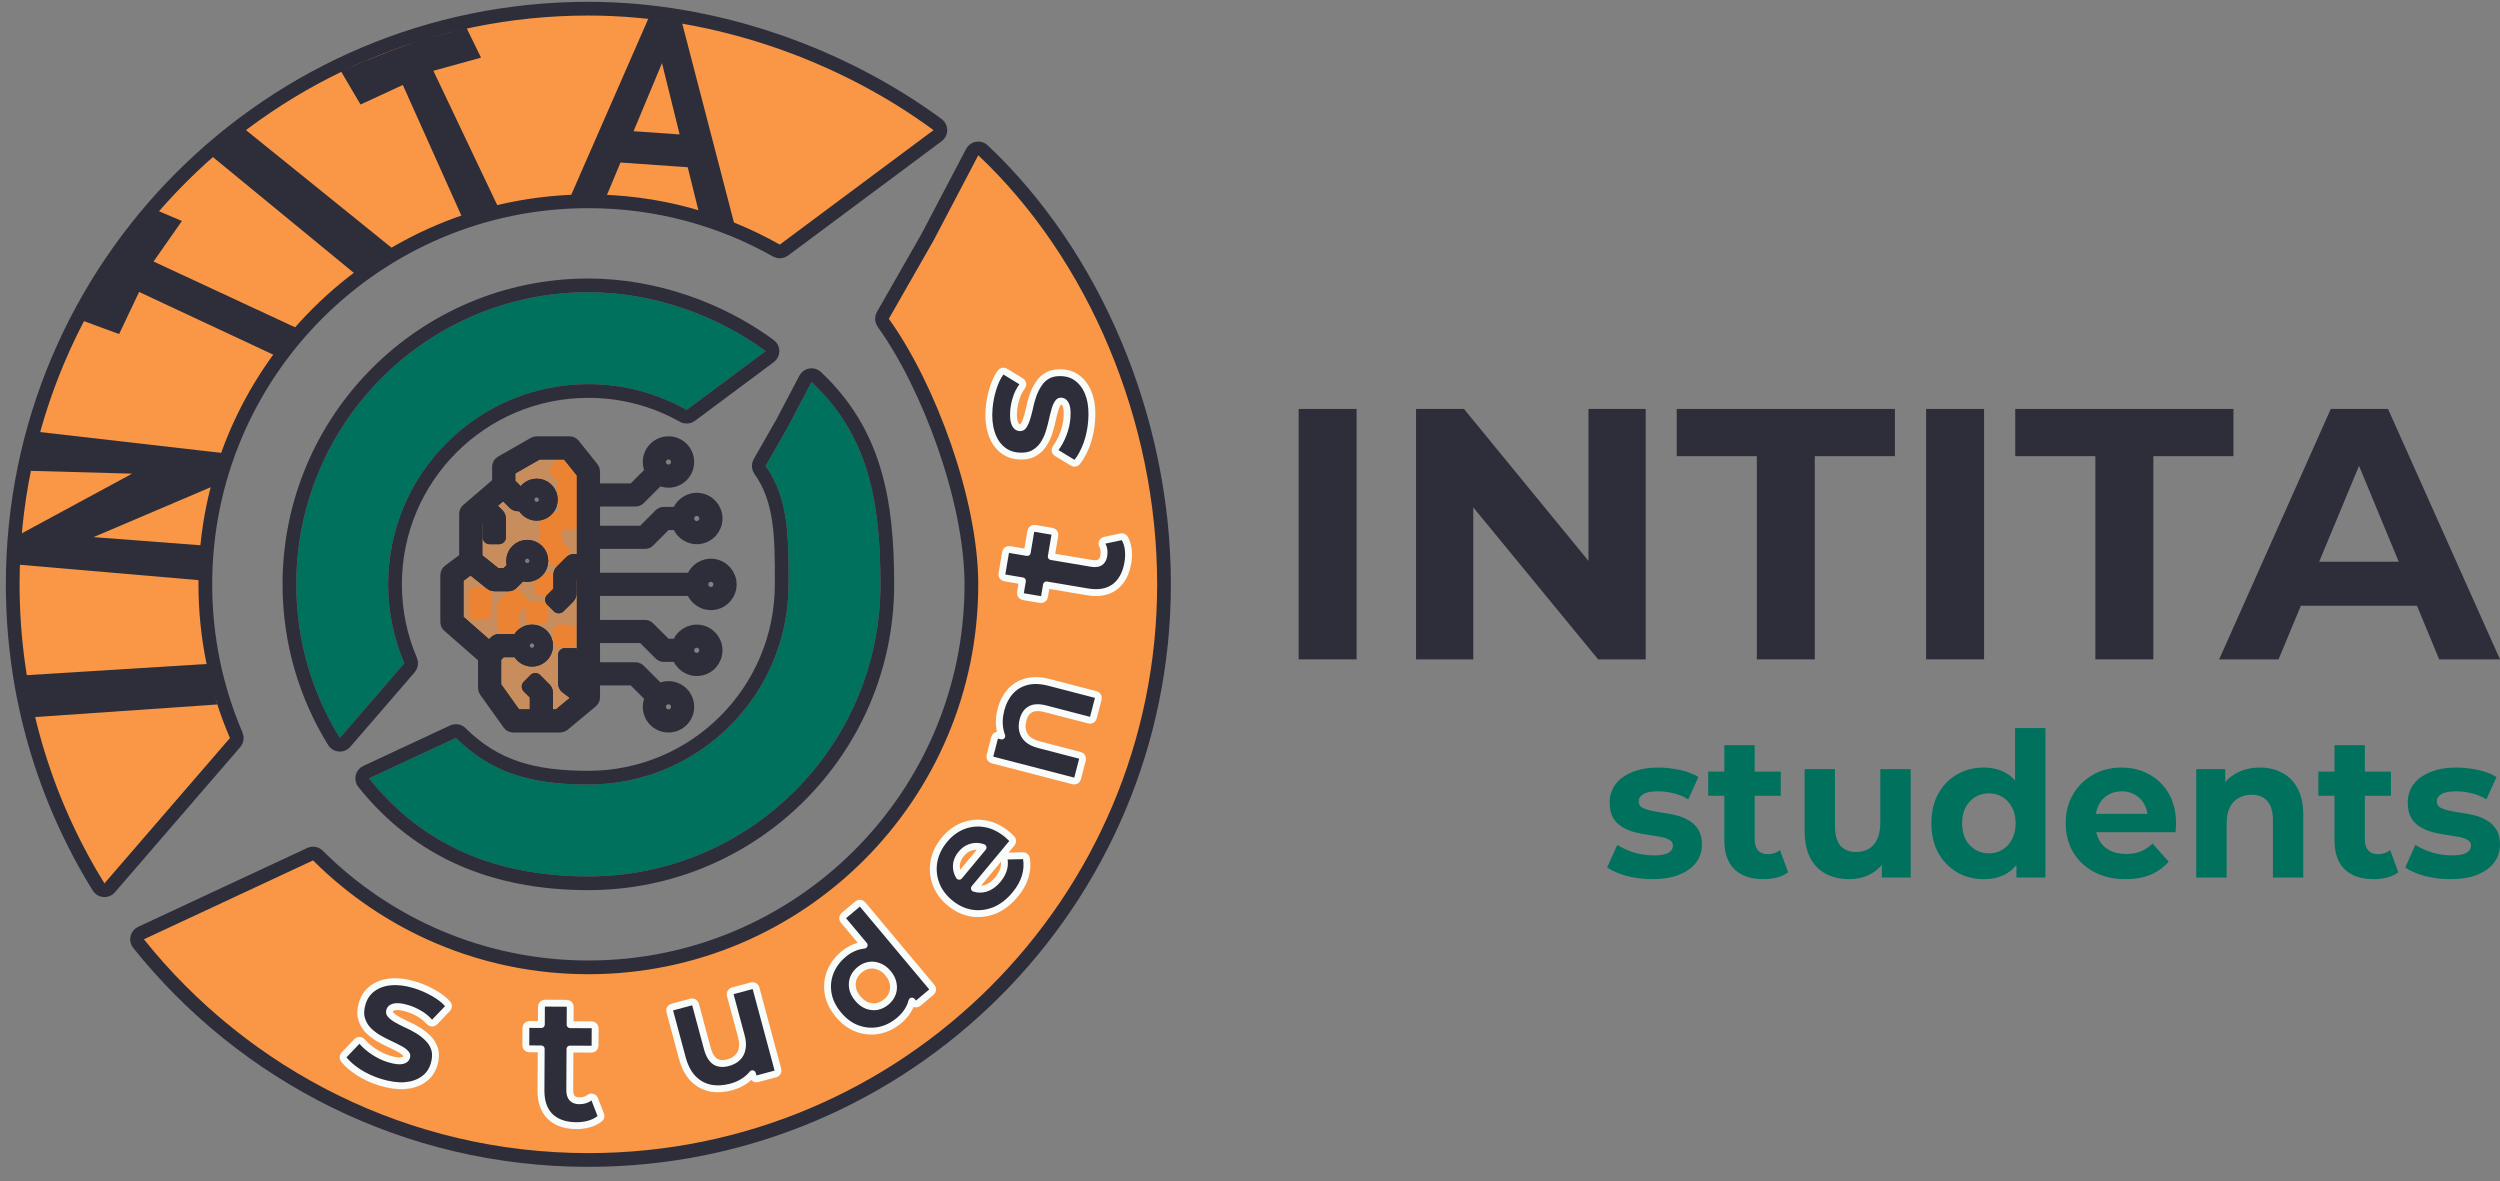 <svg width="182" height="86" viewBox="0 0 182 86" fill="none" xmlns="http://www.w3.org/2000/svg">
<rect x="0" y="0" width="182" height="86" fill="#808080" stroke="none"/>
<path d="M64.272 22.961C64.175 23.131 64.186 23.342 64.301 23.501C65.947 25.785 67.555 29.023 68.751 32.466C69.947 35.91 70.717 39.518 70.717 42.539C70.717 57.939 58.233 70.423 42.833 70.423C35.147 70.423 28.188 67.314 23.143 62.284C22.995 62.136 22.769 62.096 22.579 62.185L10.266 67.927C10.127 67.992 10.025 68.117 9.99 68.266C9.955 68.415 9.991 68.572 10.086 68.692C17.765 78.294 29.581 84.446 42.833 84.446C65.977 84.446 84.74 65.683 84.74 42.539C84.74 30.526 79.683 18.593 71.56 10.941C71.446 10.834 71.289 10.786 71.135 10.812C70.98 10.838 70.847 10.935 70.775 11.073L67.523 17.271L64.272 22.961ZM17.118 54.056C17.243 53.912 17.274 53.708 17.199 53.532C15.75 50.16 14.948 46.444 14.948 42.539C14.948 27.138 27.432 14.654 42.833 14.654C47.81 14.654 52.481 15.957 56.525 18.241C56.697 18.339 56.91 18.325 57.069 18.207L68.26 9.875C68.387 9.781 68.462 9.631 68.462 9.473C68.461 9.314 68.386 9.165 68.258 9.071C61.314 3.961 52.123 0.632 42.833 0.632C19.688 0.632 0.926 19.394 0.926 42.539C0.926 50.622 3.215 58.171 7.18 64.574C7.263 64.709 7.407 64.796 7.565 64.809C7.724 64.821 7.879 64.758 7.983 64.637L17.118 54.056Z" fill="#F99746" stroke="#2E2E3B" stroke-linejoin="round"/>
<path d="M42.833 57.115C50.883 57.115 57.408 50.589 57.408 42.539C57.408 39.36 57.464 36.318 55.737 33.922L57.408 30.997L59.08 27.81C63.197 31.687 64.096 36.437 64.096 42.539C64.096 54.282 54.576 63.802 42.833 63.802C36.109 63.802 30.765 61.539 26.869 56.667L30.03 55.193L33.192 53.719C35.828 56.348 38.815 57.115 42.833 57.115Z" fill="#00715D"/>
<path d="M28.257 42.539C28.257 34.489 34.783 27.963 42.833 27.963C45.434 27.963 47.876 28.644 49.99 29.838L55.737 25.56C52.212 22.965 47.545 21.276 42.833 21.276C31.089 21.276 21.57 30.795 21.57 42.539C21.57 46.64 22.731 50.471 24.743 53.719L29.433 48.285C28.676 46.522 28.257 44.579 28.257 42.539Z" fill="#00715D"/>
<path d="M55.303 33.674C55.205 33.844 55.217 34.056 55.331 34.215C56.91 36.404 56.909 39.186 56.909 42.328C56.909 42.398 56.908 42.468 56.908 42.539C56.908 50.313 50.606 56.615 42.833 56.615C38.89 56.615 36.053 55.866 33.545 53.365C33.396 53.217 33.171 53.177 32.98 53.266L29.819 54.74L26.657 56.214C26.518 56.279 26.417 56.404 26.382 56.553C26.347 56.703 26.382 56.86 26.478 56.979C30.484 61.989 35.982 64.302 42.833 64.302C54.852 64.302 64.596 54.558 64.596 42.539C64.596 36.392 63.692 31.467 59.423 27.446C59.309 27.338 59.152 27.291 58.998 27.317C58.843 27.342 58.71 27.439 58.638 27.577L56.97 30.756L55.303 33.674ZM49.744 30.273C49.916 30.371 50.13 30.357 50.289 30.239L56.035 25.961C56.163 25.866 56.237 25.717 56.237 25.558C56.236 25.4 56.161 25.251 56.033 25.157C52.429 22.504 47.658 20.776 42.833 20.776C30.813 20.776 21.07 30.519 21.07 42.539C21.07 46.736 22.258 50.657 24.318 53.982C24.401 54.117 24.545 54.205 24.703 54.217C24.862 54.23 25.017 54.166 25.121 54.045L29.812 48.612C29.937 48.467 29.968 48.264 29.893 48.088C29.162 46.386 28.757 44.51 28.757 42.539C28.757 34.765 35.059 28.463 42.833 28.463C45.345 28.463 47.703 29.121 49.744 30.273Z" stroke="#2E2E3B" stroke-linejoin="round"/>
<path d="M41.493 14.396L47.208 1.335L49.65 1.65L53.497 16.452L50.908 15.579L47.821 3.087L48.795 3.155L44.103 14.392L41.493 14.396ZM44.106 11.757L44.925 9.468L50.405 9.852L50.911 12.235L44.106 11.757Z" fill="#2E2E3B"/>
<path d="M20.152 25.941L10.127 21.255L8.672 24.319L5.778 23.257L6.595 21.732L7.721 19.802L9.059 17.876L11.226 15.234L13.243 16.087L11.179 19.039L21.698 23.928L20.152 25.941Z" fill="#2E2E3B"/>
<path d="M33.717 15.987L29.325 6.185L26.247 7.61L24.825 5.195L26.492 4.466L28.34 3.736L30.738 2.868L33.96 2.029L35.02 4.196L31.55 5.154L36.367 15.286L33.717 15.987Z" fill="#2E2E3B"/>
<path d="M14.711 42.256L1.078 41.084L1.176 39.049L11.376 33.53L11.289 34.528L1.902 34.269L2.636 31.422L16.378 33.002L15.642 35.34L4.81 39.954L4.896 38.956L14.808 39.712L14.711 42.256Z" fill="#2E2E3B"/>
<path d="M15.818 51.285L2.373 52.214L1.755 49.163L15.097 48.335L15.818 51.285Z" fill="#2E2E3B"/>
<path d="M25.917 19.994L15.218 11.203L16.4 10.158L17.634 9.253L28.699 18.191L25.917 19.994Z" fill="#2E2E3B"/>
<path d="M79.105 32.37L79.106 32.37L79.107 32.365C79.302 31.827 79.422 31.261 79.47 30.669C79.522 30.009 79.481 29.421 79.337 28.912L79.337 28.912L79.335 28.908C79.183 28.401 78.945 27.986 78.61 27.678C78.272 27.356 77.857 27.177 77.378 27.139C76.963 27.106 76.594 27.16 76.288 27.324C75.999 27.479 75.768 27.699 75.597 27.98C75.429 28.235 75.293 28.517 75.187 28.825C75.083 29.127 75.001 29.435 74.941 29.75C74.876 30.037 74.805 30.296 74.729 30.529C74.656 30.753 74.571 30.918 74.48 31.033C74.424 31.105 74.35 31.142 74.218 31.132C74.102 31.123 73.995 31.062 73.898 30.878C73.804 30.689 73.757 30.377 73.794 29.909C73.818 29.605 73.879 29.303 73.975 29.003L73.975 29.003L73.977 28.996C74.063 28.7 74.208 28.408 74.415 28.12C74.455 28.064 74.471 27.993 74.457 27.924C74.443 27.856 74.401 27.797 74.342 27.761L73.176 27.05C73.065 26.983 72.921 27.012 72.844 27.117C72.611 27.438 72.425 27.841 72.28 28.32C72.135 28.797 72.044 29.275 72.006 29.753C71.955 30.39 72.003 30.962 72.157 31.464C72.303 31.957 72.544 32.363 72.887 32.671C73.227 32.984 73.646 33.157 74.131 33.196C74.553 33.229 74.926 33.176 75.233 33.012C75.518 32.859 75.756 32.647 75.942 32.38L75.942 32.38L75.946 32.374C76.115 32.119 76.252 31.836 76.358 31.525L76.359 31.526L76.361 31.518C76.455 31.21 76.536 30.906 76.604 30.605L76.604 30.604C76.671 30.305 76.738 30.037 76.807 29.8C76.872 29.578 76.952 29.415 77.041 29.303L77.041 29.303L77.047 29.295C77.099 29.223 77.16 29.192 77.265 29.201C77.391 29.211 77.496 29.273 77.582 29.45L77.582 29.45L77.584 29.454C77.67 29.622 77.715 29.931 77.676 30.423C77.644 30.824 77.552 31.221 77.399 31.615C77.243 32.014 77.063 32.346 76.859 32.615C76.817 32.672 76.8 32.743 76.813 32.813C76.826 32.882 76.868 32.943 76.928 32.98L78.094 33.69C78.2 33.755 78.338 33.731 78.417 33.635C78.677 33.317 78.905 32.892 79.105 32.37Z" fill="#2E2E3B" stroke="#F8FCFB" stroke-width="0.5" stroke-linejoin="round"/>
<path d="M81.16 42.724L81.162 42.723C81.673 42.334 81.981 41.729 82.112 40.95C82.164 40.643 82.174 40.337 82.141 40.033C82.108 39.723 82.025 39.444 81.885 39.199C81.831 39.105 81.723 39.056 81.616 39.078L80.423 39.33C80.345 39.346 80.28 39.398 80.247 39.469C80.214 39.541 80.217 39.624 80.255 39.694C80.368 39.902 80.408 40.153 80.356 40.46C80.315 40.699 80.219 40.847 80.084 40.94C79.949 41.025 79.757 41.062 79.481 41.016L76.532 40.518L76.795 38.966C76.817 38.83 76.726 38.701 76.59 38.678L75.332 38.465C75.196 38.442 75.067 38.534 75.044 38.67L74.782 40.222L73.494 40.005C73.358 39.982 73.229 40.074 73.206 40.21L72.94 41.782C72.917 41.918 73.009 42.047 73.145 42.07L74.433 42.287L74.288 43.148C74.265 43.284 74.357 43.413 74.493 43.436L75.75 43.648C75.887 43.671 76.016 43.58 76.039 43.443L76.184 42.583L79.17 43.087C79.959 43.221 80.635 43.115 81.16 42.724Z" fill="#2E2E3B" stroke="#F8FCFB" stroke-width="0.5" stroke-linejoin="round"/>
<path d="M72.929 53.582L72.714 53.526C72.58 53.491 72.444 53.572 72.409 53.705L72.068 55.019C72.034 55.153 72.114 55.289 72.247 55.324L78.143 56.854C78.277 56.889 78.413 56.809 78.448 56.675L78.806 55.295C78.841 55.161 78.761 55.025 78.627 54.99L75.646 54.216C75.274 54.12 75.004 53.983 74.82 53.819C74.626 53.642 74.506 53.439 74.451 53.207C74.394 52.967 74.399 52.705 74.475 52.415C74.576 52.022 74.76 51.779 75.006 51.644L75.006 51.644L75.009 51.643C75.254 51.503 75.602 51.469 76.091 51.596L79.292 52.427C79.426 52.461 79.562 52.381 79.597 52.248L79.955 50.867C79.99 50.734 79.91 50.597 79.776 50.563L76.398 49.686C75.775 49.524 75.216 49.497 74.73 49.628C74.246 49.754 73.842 50.001 73.526 50.368C73.218 50.722 73.001 51.154 72.87 51.656C72.728 52.204 72.709 52.728 72.822 53.223C72.85 53.347 72.885 53.467 72.929 53.582Z" fill="#2E2E3B" stroke="#F8FCFB" stroke-width="0.5" stroke-linejoin="round"/>
<path d="M63.975 75.018L63.975 75.018L63.98 75.017C64.515 74.911 65.006 74.668 65.453 74.294C65.855 73.957 66.145 73.564 66.314 73.115C66.343 73.037 66.368 72.958 66.388 72.878L66.491 73.001C66.58 73.107 66.738 73.121 66.844 73.032L67.811 72.222C67.916 72.133 67.93 71.976 67.842 71.87L62.792 65.84C62.703 65.734 62.545 65.72 62.44 65.808L61.432 66.652C61.326 66.741 61.312 66.899 61.401 67.004L62.91 68.806C62.84 68.814 62.771 68.824 62.702 68.838C62.232 68.925 61.801 69.136 61.409 69.465C60.962 69.838 60.636 70.28 60.438 70.788L60.438 70.788L60.437 70.789C60.245 71.293 60.196 71.814 60.291 72.348C60.387 72.887 60.642 73.396 61.041 73.873C61.441 74.35 61.897 74.69 62.411 74.879C62.919 75.066 63.442 75.113 63.975 75.018ZM64.966 72.334L64.966 72.334L64.965 72.336C64.883 72.558 64.74 72.759 64.525 72.939C64.311 73.118 64.085 73.227 63.846 73.273C63.614 73.315 63.374 73.293 63.121 73.201C62.882 73.108 62.657 72.943 62.449 72.695C62.235 72.439 62.113 72.189 62.068 71.945C62.022 71.68 62.043 71.439 62.124 71.218C62.212 70.99 62.359 70.787 62.573 70.607C62.788 70.428 63.01 70.322 63.243 70.28L63.243 70.28L63.246 70.279C63.483 70.234 63.722 70.256 63.967 70.35L63.967 70.35L63.974 70.353C64.211 70.436 64.437 70.597 64.65 70.851C64.858 71.099 64.978 71.351 65.022 71.607L65.022 71.607L65.023 71.612C65.073 71.869 65.053 72.108 64.966 72.334Z" fill="#2E2E3B" stroke="#F8FCFB" stroke-width="0.5" stroke-linejoin="round"/>
<path d="M72.405 66.277L72.405 66.278L72.409 66.276C72.963 66.044 73.459 65.659 73.896 65.132C74.241 64.718 74.487 64.289 74.627 63.845L74.627 63.845L74.628 63.843C74.766 63.391 74.8 62.943 74.725 62.502C74.704 62.38 74.597 62.291 74.473 62.294L73.352 62.32C73.281 62.321 73.214 62.353 73.168 62.407C73.122 62.46 73.1 62.531 73.109 62.601C73.143 62.865 73.12 63.11 73.043 63.34C72.964 63.575 72.831 63.809 72.637 64.043C72.414 64.311 72.173 64.497 71.914 64.611C71.656 64.724 71.398 64.758 71.136 64.716C71.069 64.706 71.003 64.69 70.937 64.67L73.667 61.384C73.749 61.286 73.743 61.143 73.655 61.051C73.605 60.999 73.55 60.948 73.491 60.898C73.438 60.845 73.386 60.797 73.336 60.755C72.836 60.34 72.304 60.074 71.741 59.972C71.184 59.871 70.642 59.921 70.121 60.122C69.599 60.324 69.144 60.663 68.755 61.132C68.356 61.611 68.1 62.135 67.993 62.7L67.993 62.7L67.993 62.701C67.892 63.259 67.94 63.807 68.136 64.341L68.136 64.341L68.136 64.343C68.333 64.872 68.677 65.335 69.157 65.734C69.632 66.129 70.154 66.378 70.719 66.474L70.719 66.474L70.722 66.474C71.291 66.563 71.853 66.497 72.405 66.277ZM71.567 61.702L69.83 63.793C69.785 63.722 69.749 63.65 69.719 63.577C69.626 63.336 69.601 63.099 69.639 62.861C69.682 62.619 69.794 62.383 69.985 62.154C70.171 61.929 70.377 61.782 70.601 61.702L70.601 61.702L70.604 61.701C70.839 61.613 71.077 61.591 71.324 61.634C71.406 61.648 71.487 61.671 71.567 61.702Z" fill="#2E2E3B" stroke="#F8FCFB" stroke-width="0.5" stroke-linejoin="round"/>
<path d="M51.717 79.213L51.717 79.213L51.721 79.214C52.199 79.303 52.708 79.272 53.241 79.129C53.737 78.995 54.169 78.763 54.532 78.43L54.532 78.43L54.535 78.427C54.622 78.345 54.703 78.258 54.775 78.168L54.827 78.36C54.863 78.493 55 78.572 55.133 78.536L56.457 78.18C56.59 78.144 56.669 78.007 56.633 77.874L55.035 71.935C54.999 71.802 54.862 71.723 54.729 71.759L53.339 72.133C53.206 72.168 53.127 72.306 53.162 72.439L53.97 75.442C54.069 75.807 54.081 76.113 54.023 76.368L54.023 76.368L54.022 76.373C53.969 76.63 53.858 76.834 53.688 76.996L53.688 76.996L53.686 76.998C53.521 77.16 53.298 77.284 53.005 77.362C52.611 77.469 52.306 77.43 52.065 77.282C51.829 77.125 51.628 76.824 51.493 76.323L50.632 73.12C50.596 72.987 50.459 72.908 50.325 72.943L48.935 73.317C48.802 73.353 48.723 73.49 48.759 73.624L49.671 77.016C49.838 77.637 50.095 78.142 50.452 78.516L50.452 78.516L50.454 78.517C50.807 78.88 51.229 79.114 51.717 79.213Z" fill="#2E2E3B" stroke="#F8FCFB" stroke-width="0.5" stroke-linejoin="round"/>
<path d="M40.062 81.294L40.064 81.296C40.53 81.738 41.176 81.944 41.966 81.948C42.277 81.95 42.581 81.91 42.876 81.829C43.176 81.747 43.439 81.619 43.657 81.442C43.742 81.374 43.773 81.259 43.733 81.157L43.293 80.02C43.265 79.946 43.203 79.89 43.127 79.869C43.051 79.848 42.969 79.864 42.907 79.913C42.72 80.058 42.479 80.137 42.167 80.136C41.924 80.134 41.763 80.063 41.65 79.945C41.544 79.825 41.476 79.642 41.478 79.361L41.494 76.372L43.068 76.38C43.206 76.381 43.319 76.27 43.32 76.132L43.327 74.856C43.328 74.718 43.216 74.606 43.078 74.605L41.504 74.596L41.512 73.29C41.512 73.152 41.401 73.04 41.263 73.039L39.669 73.03C39.531 73.029 39.418 73.14 39.417 73.278L39.41 74.585L38.538 74.58C38.399 74.579 38.287 74.69 38.286 74.828L38.279 76.104C38.278 76.242 38.389 76.354 38.528 76.355L39.4 76.36L39.383 79.388C39.379 80.189 39.592 80.839 40.062 81.294Z" fill="#2E2E3B" stroke="#F8FCFB" stroke-width="0.5" stroke-linejoin="round"/>
<path d="M26.116 78.072L26.116 78.072L26.12 78.074C26.604 78.38 27.131 78.619 27.699 78.792C28.333 78.984 28.916 79.069 29.444 79.038L29.444 79.038L29.448 79.037C29.975 78.998 30.432 78.853 30.805 78.592C31.192 78.331 31.455 77.964 31.595 77.504C31.716 77.106 31.742 76.734 31.648 76.4C31.558 76.085 31.393 75.811 31.155 75.584C30.942 75.366 30.696 75.173 30.417 75.003C30.144 74.837 29.861 74.691 29.567 74.564C29.301 74.44 29.062 74.315 28.851 74.191C28.648 74.071 28.505 73.953 28.412 73.84C28.354 73.769 28.333 73.689 28.372 73.562C28.405 73.452 28.487 73.36 28.688 73.305C28.893 73.253 29.208 73.274 29.657 73.41C29.949 73.499 30.231 73.623 30.503 73.781L30.503 73.781L30.509 73.785C30.78 73.932 31.035 74.136 31.271 74.4C31.318 74.451 31.384 74.481 31.453 74.483C31.523 74.484 31.59 74.456 31.638 74.405L32.581 73.419C32.671 73.325 32.674 73.177 32.587 73.08C32.324 72.784 31.97 72.516 31.533 72.272C31.098 72.028 30.651 71.837 30.192 71.697C29.581 71.511 29.012 71.435 28.488 71.478C27.976 71.515 27.527 71.664 27.153 71.933C26.775 72.198 26.516 72.57 26.374 73.035C26.251 73.441 26.223 73.817 26.318 74.151C26.406 74.463 26.562 74.74 26.783 74.98L26.783 74.98L26.788 74.984C27.001 75.204 27.249 75.398 27.529 75.569L27.529 75.569L27.536 75.573C27.816 75.731 28.096 75.876 28.375 76.006L28.376 76.007C28.654 76.135 28.901 76.259 29.118 76.377C29.322 76.488 29.463 76.601 29.554 76.712L29.553 76.712L29.56 76.719C29.619 76.786 29.636 76.852 29.605 76.952C29.569 77.074 29.485 77.162 29.294 77.209L29.294 77.209L29.29 77.21C29.107 77.258 28.796 77.236 28.323 77.092C27.939 76.975 27.571 76.8 27.218 76.566C26.862 76.329 26.576 76.082 26.357 75.825C26.311 75.771 26.244 75.739 26.174 75.737C26.103 75.735 26.035 75.763 25.986 75.814L25.043 76.801C24.957 76.891 24.95 77.031 25.028 77.129C25.282 77.451 25.648 77.764 26.116 78.072Z" fill="#2E2E3B" stroke="#F8FCFB" stroke-width="0.5" stroke-linejoin="round"/>
<path d="M40.363 40.907C40.41 40.954 40.474 40.981 40.54 40.981C40.606 40.981 40.67 40.954 40.717 40.907L41.202 40.423C41.299 40.325 41.299 40.167 41.202 40.069L40.69 39.557V37.747C40.69 37.609 40.578 37.497 40.44 37.497H39.754C39.616 37.497 39.504 37.609 39.504 37.747V39.803C39.504 39.96 39.567 40.111 39.678 40.222L39.678 40.222L40.363 40.907ZM40.875 36.718C40.875 36.857 40.987 36.968 41.125 36.968H41.811C41.949 36.968 42.061 36.857 42.061 36.718V34.662V34.662C42.061 34.505 41.998 34.354 41.887 34.243C41.887 34.243 41.887 34.243 41.887 34.243L41.202 33.558C41.155 33.511 41.091 33.484 41.025 33.484C40.959 33.484 40.895 33.511 40.848 33.558L40.363 34.042C40.266 34.14 40.266 34.298 40.363 34.396L40.875 34.908V36.718ZM36.42 45.629C36.42 45.767 36.532 45.879 36.67 45.879H37.355C37.493 45.879 37.605 45.767 37.605 45.629V44.504L38.117 43.992C38.215 43.894 38.215 43.736 38.117 43.638L37.633 43.154C37.586 43.107 37.522 43.081 37.456 43.081C37.389 43.081 37.326 43.107 37.279 43.154L36.594 43.839C36.593 43.839 36.593 43.839 36.593 43.839C36.538 43.894 36.495 43.96 36.465 44.032C36.435 44.103 36.42 44.181 36.42 44.258V45.629ZM34.614 42.98C34.475 42.98 34.364 43.092 34.364 43.23V44.601C34.364 44.739 34.475 44.851 34.614 44.851H35.299C35.437 44.851 35.549 44.739 35.549 44.601V43.23C35.549 43.092 35.437 42.98 35.299 42.98H34.614ZM41.125 37.154C40.987 37.154 40.875 37.266 40.875 37.404V38.089C40.875 38.227 40.987 38.339 41.125 38.339H41.811C41.949 38.339 42.061 38.227 42.061 38.089V37.404C42.061 37.266 41.949 37.154 41.811 37.154H41.125ZM39.412 41.952C39.274 41.952 39.162 42.064 39.162 42.202V42.888C39.162 43.026 39.274 43.138 39.412 43.138H40.097C40.235 43.138 40.347 43.026 40.347 42.888V42.202C40.347 42.064 40.235 41.952 40.097 41.952H39.412ZM38.726 44.008C38.588 44.008 38.476 44.12 38.476 44.258V44.944C38.476 45.082 38.588 45.194 38.726 45.194H39.412C39.55 45.194 39.662 45.082 39.662 44.944V44.258C39.662 44.12 39.55 44.008 39.412 44.008H38.726ZM40.782 45.722C40.644 45.722 40.532 45.834 40.532 45.972V46.657C40.532 46.795 40.644 46.907 40.782 46.907H41.468C41.606 46.907 41.718 46.795 41.718 46.657V45.972C41.718 45.834 41.606 45.722 41.468 45.722H40.782Z" fill="#D86713" stroke="#D86713" stroke-width="0.5" stroke-linejoin="round"/>
<mask id="path-19-outside-1_918_151" maskUnits="userSpaceOnUse" x="31.557" y="31.263" width="23" height="23" fill="black">
<rect fill="white" x="31.557" y="31.263" width="23" height="23"/>
<path d="M50.426 42.883C50.596 43.552 51.237 43.99 51.922 43.906C52.607 43.822 53.123 43.241 53.126 42.551C53.128 41.861 52.617 41.276 51.933 41.186C51.248 41.096 50.604 41.53 50.429 42.197H43.182V39.46H46.952C47.042 39.46 47.13 39.424 47.194 39.36L48.464 38.089H49.399C49.572 38.758 50.215 39.194 50.899 39.107C51.584 39.02 52.097 38.437 52.097 37.747C52.097 37.056 51.584 36.474 50.899 36.387C50.215 36.3 49.572 36.736 49.399 37.404H48.322C48.231 37.404 48.144 37.44 48.08 37.504L46.81 38.775H43.182V36.376H46.266C46.357 36.376 46.444 36.34 46.508 36.275L47.973 34.811C48.182 34.937 48.421 35.004 48.665 35.005C49.422 35.005 50.036 34.391 50.036 33.634C50.036 32.877 49.422 32.263 48.665 32.263C47.908 32.263 47.294 32.877 47.294 33.634C47.295 33.878 47.362 34.117 47.489 34.326L46.124 35.69H43.182V34.32C43.182 34.242 43.155 34.166 43.106 34.105L41.736 32.392C41.703 32.352 41.663 32.319 41.617 32.297C41.57 32.275 41.519 32.263 41.468 32.263H39.069C39.009 32.263 38.95 32.279 38.898 32.309L36.499 33.679C36.446 33.71 36.403 33.753 36.373 33.805C36.343 33.857 36.327 33.917 36.327 33.977V35.19L34.048 37.144C34.01 37.176 33.98 37.216 33.959 37.261C33.939 37.306 33.928 37.355 33.928 37.404V40.66L32.694 41.585C32.652 41.617 32.617 41.658 32.594 41.706C32.57 41.754 32.557 41.806 32.557 41.859V45.286C32.557 45.385 32.6 45.479 32.674 45.544L35.299 47.841V50.084C35.299 50.156 35.321 50.226 35.363 50.284L37.077 52.683C37.108 52.727 37.15 52.763 37.199 52.788C37.247 52.813 37.301 52.826 37.355 52.826H40.783C40.863 52.826 40.94 52.798 41.002 52.747L43.058 51.033C43.097 51.001 43.128 50.961 43.149 50.915C43.171 50.87 43.182 50.82 43.182 50.77V49.399H46.124L47.489 50.764C47.363 50.972 47.295 51.212 47.294 51.456C47.294 52.213 47.908 52.826 48.665 52.826C49.422 52.826 50.036 52.213 50.036 51.456C50.036 50.698 49.422 50.085 48.665 50.085C48.421 50.086 48.182 50.153 47.973 50.279L46.508 48.814C46.444 48.75 46.357 48.714 46.266 48.714H43.182V46.315H46.81L48.08 47.585C48.144 47.649 48.231 47.685 48.322 47.686H49.399C49.572 48.354 50.215 48.79 50.899 48.703C51.584 48.616 52.097 48.033 52.097 47.343C52.097 46.653 51.584 46.07 50.899 45.983C50.215 45.896 49.572 46.332 49.399 47H48.464L47.194 45.73C47.13 45.665 47.042 45.629 46.952 45.629H43.182V42.883H50.426ZM51.75 41.859C52.128 41.859 52.435 42.166 52.435 42.545C52.435 42.923 52.128 43.23 51.75 43.23C51.371 43.23 51.064 42.923 51.064 42.545C51.064 42.166 51.371 41.859 51.75 41.859ZM50.721 37.061C51.1 37.061 51.407 37.368 51.407 37.747C51.407 38.125 51.1 38.432 50.721 38.432C50.343 38.432 50.036 38.125 50.036 37.747C50.036 37.368 50.343 37.061 50.721 37.061ZM48.665 32.949C49.044 32.949 49.351 33.255 49.351 33.634C49.351 34.013 49.044 34.319 48.665 34.319C48.287 34.319 47.98 34.013 47.98 33.634C47.98 33.255 48.287 32.949 48.665 32.949ZM49.351 51.455C49.351 51.834 49.044 52.141 48.665 52.141C48.287 52.141 47.98 51.834 47.98 51.455C47.98 51.077 48.287 50.77 48.665 50.77C49.044 50.77 49.351 51.077 49.351 51.455ZM50.721 46.657C51.1 46.657 51.407 46.964 51.407 47.343C51.407 47.721 51.1 48.028 50.721 48.028C50.343 48.028 50.036 47.721 50.036 47.343C50.036 46.964 50.343 46.657 50.721 46.657ZM40.659 52.141H39.755V50.427C39.754 50.336 39.718 50.249 39.654 50.185L38.969 49.499L38.484 49.984L39.069 50.569V52.141H37.532L35.985 49.975V47.827L36.469 47.343H37.761C37.928 47.815 38.411 48.098 38.904 48.014C39.398 47.929 39.759 47.501 39.759 47C39.759 46.499 39.398 46.072 38.904 45.987C38.411 45.902 37.928 46.185 37.761 46.657H36.327C36.236 46.657 36.149 46.694 36.085 46.758L35.626 47.217L33.243 45.131V42.031L34.264 41.265L35.77 42.47C35.831 42.518 35.907 42.545 35.985 42.545H37.013C37.104 42.545 37.191 42.509 37.255 42.444L37.943 41.757C38.08 41.824 38.231 41.859 38.384 41.859C38.951 41.859 39.412 41.399 39.412 40.831C39.412 40.263 38.951 39.803 38.384 39.803C37.816 39.803 37.355 40.263 37.355 40.831C37.356 40.984 37.391 41.134 37.458 41.272L36.871 41.859H36.105L34.614 40.667V37.562L34.991 37.238L35.642 37.889V39.118H36.327V37.747C36.327 37.656 36.291 37.569 36.227 37.504L35.513 36.791L36.652 35.815L37.456 36.618C37.52 36.682 37.607 36.718 37.698 36.718H38.104C38.271 37.191 38.754 37.474 39.247 37.389C39.741 37.304 40.101 36.877 40.101 36.376C40.101 35.875 39.741 35.447 39.247 35.362C38.754 35.278 38.271 35.561 38.104 36.033H37.84L37.013 35.206V34.176L39.16 32.949H41.303L42.496 34.44V40.831H41.801C41.71 40.831 41.623 40.867 41.559 40.932L40.883 41.608C40.819 41.672 40.783 41.759 40.783 41.85V43.069L40.188 43.664L40.673 44.148L41.368 43.453C41.432 43.389 41.468 43.302 41.468 43.211V41.992L41.943 41.517H42.496V50.084L41.811 49.571V47.685H41.125V49.742C41.125 49.795 41.138 49.847 41.161 49.895C41.185 49.943 41.22 49.984 41.262 50.016L42.287 50.784L40.659 52.141ZM38.384 47C38.384 46.909 38.42 46.822 38.484 46.758C38.548 46.693 38.635 46.657 38.726 46.657C38.817 46.657 38.904 46.693 38.969 46.758C39.033 46.822 39.069 46.909 39.069 47C39.069 47.091 39.033 47.178 38.969 47.242C38.904 47.307 38.817 47.343 38.726 47.343C38.635 47.343 38.548 47.307 38.484 47.242C38.42 47.178 38.384 47.091 38.384 47ZM38.041 40.831C38.041 40.74 38.077 40.653 38.141 40.589C38.206 40.525 38.293 40.488 38.384 40.488C38.474 40.488 38.562 40.525 38.626 40.589C38.69 40.653 38.726 40.74 38.726 40.831C38.726 40.922 38.69 41.009 38.626 41.074C38.562 41.138 38.474 41.174 38.384 41.174C38.293 41.174 38.206 41.138 38.141 41.074C38.077 41.009 38.041 40.922 38.041 40.831ZM38.726 36.376C38.726 36.285 38.762 36.198 38.827 36.133C38.891 36.069 38.978 36.033 39.069 36.033C39.16 36.033 39.247 36.069 39.311 36.133C39.376 36.198 39.412 36.285 39.412 36.376C39.412 36.467 39.376 36.554 39.311 36.618C39.247 36.682 39.16 36.718 39.069 36.718C38.978 36.718 38.891 36.682 38.827 36.618C38.762 36.554 38.726 36.467 38.726 36.376Z"/>
<path d="M40.659 52.141H39.755V50.427C39.754 50.336 39.718 50.249 39.654 50.185L38.969 49.499L38.484 49.984L39.069 50.569V52.141H37.532L35.985 49.975V47.827L36.469 47.343H37.761C37.928 47.815 38.411 48.098 38.904 48.014C39.398 47.929 39.759 47.501 39.759 47C39.759 46.499 39.398 46.072 38.904 45.987C38.411 45.902 37.928 46.185 37.761 46.657H36.327C36.236 46.657 36.149 46.694 36.085 46.758L35.626 47.217L33.243 45.131V42.031L34.264 41.265L35.77 42.47C35.831 42.518 35.907 42.545 35.985 42.545H37.013C37.104 42.545 37.191 42.509 37.255 42.444L37.943 41.757C38.08 41.824 38.231 41.859 38.384 41.859C38.951 41.859 39.412 41.399 39.412 40.831C39.412 40.263 38.951 39.803 38.384 39.803C37.816 39.803 37.355 40.263 37.355 40.831C37.356 40.984 37.391 41.134 37.458 41.272L36.871 41.859H36.105L34.614 40.667V37.562L34.991 37.238L35.642 37.889V39.118H36.327V37.747C36.327 37.656 36.291 37.569 36.227 37.504L35.513 36.791L36.652 35.815L37.456 36.618C37.52 36.682 37.607 36.718 37.698 36.718H38.104C38.271 37.191 38.754 37.474 39.247 37.389C39.741 37.304 40.101 36.877 40.101 36.376C40.101 35.875 39.741 35.447 39.247 35.362C38.754 35.278 38.271 35.561 38.104 36.033H37.84L37.013 35.206V34.176L39.16 32.949H41.303L42.496 34.44V40.831H41.801C41.71 40.831 41.623 40.867 41.559 40.932L40.883 41.608C40.819 41.672 40.783 41.759 40.783 41.85V43.069L40.188 43.664L40.673 44.148L41.368 43.453C41.432 43.389 41.468 43.302 41.468 43.211V41.992L41.943 41.517H42.496V50.084L41.811 49.571V47.685H41.125V49.742C41.125 49.795 41.138 49.847 41.161 49.895C41.185 49.943 41.22 49.984 41.262 50.016L42.287 50.784L40.659 52.141Z"/>
</mask>
<path d="M50.426 42.883C50.596 43.552 51.237 43.99 51.922 43.906C52.607 43.822 53.123 43.241 53.126 42.551C53.128 41.861 52.617 41.276 51.933 41.186C51.248 41.096 50.604 41.53 50.429 42.197H43.182V39.46H46.952C47.042 39.46 47.13 39.424 47.194 39.36L48.464 38.089H49.399C49.572 38.758 50.215 39.194 50.899 39.107C51.584 39.02 52.097 38.437 52.097 37.747C52.097 37.056 51.584 36.474 50.899 36.387C50.215 36.3 49.572 36.736 49.399 37.404H48.322C48.231 37.404 48.144 37.44 48.08 37.504L46.81 38.775H43.182V36.376H46.266C46.357 36.376 46.444 36.34 46.508 36.275L47.973 34.811C48.182 34.937 48.421 35.004 48.665 35.005C49.422 35.005 50.036 34.391 50.036 33.634C50.036 32.877 49.422 32.263 48.665 32.263C47.908 32.263 47.294 32.877 47.294 33.634C47.295 33.878 47.362 34.117 47.489 34.326L46.124 35.69H43.182V34.32C43.182 34.242 43.155 34.166 43.106 34.105L41.736 32.392C41.703 32.352 41.663 32.319 41.617 32.297C41.57 32.275 41.519 32.263 41.468 32.263H39.069C39.009 32.263 38.95 32.279 38.898 32.309L36.499 33.679C36.446 33.71 36.403 33.753 36.373 33.805C36.343 33.857 36.327 33.917 36.327 33.977V35.19L34.048 37.144C34.01 37.176 33.98 37.216 33.959 37.261C33.939 37.306 33.928 37.355 33.928 37.404V40.66L32.694 41.585C32.652 41.617 32.617 41.658 32.594 41.706C32.57 41.754 32.557 41.806 32.557 41.859V45.286C32.557 45.385 32.6 45.479 32.674 45.544L35.299 47.841V50.084C35.299 50.156 35.321 50.226 35.363 50.284L37.077 52.683C37.108 52.727 37.15 52.763 37.199 52.788C37.247 52.813 37.301 52.826 37.355 52.826H40.783C40.863 52.826 40.94 52.798 41.002 52.747L43.058 51.033C43.097 51.001 43.128 50.961 43.149 50.915C43.171 50.87 43.182 50.82 43.182 50.77V49.399H46.124L47.489 50.764C47.363 50.972 47.295 51.212 47.294 51.456C47.294 52.213 47.908 52.826 48.665 52.826C49.422 52.826 50.036 52.213 50.036 51.456C50.036 50.698 49.422 50.085 48.665 50.085C48.421 50.086 48.182 50.153 47.973 50.279L46.508 48.814C46.444 48.75 46.357 48.714 46.266 48.714H43.182V46.315H46.81L48.08 47.585C48.144 47.649 48.231 47.685 48.322 47.686H49.399C49.572 48.354 50.215 48.79 50.899 48.703C51.584 48.616 52.097 48.033 52.097 47.343C52.097 46.653 51.584 46.07 50.899 45.983C50.215 45.896 49.572 46.332 49.399 47H48.464L47.194 45.73C47.13 45.665 47.042 45.629 46.952 45.629H43.182V42.883H50.426ZM51.75 41.859C52.128 41.859 52.435 42.166 52.435 42.545C52.435 42.923 52.128 43.23 51.75 43.23C51.371 43.23 51.064 42.923 51.064 42.545C51.064 42.166 51.371 41.859 51.75 41.859ZM50.721 37.061C51.1 37.061 51.407 37.368 51.407 37.747C51.407 38.125 51.1 38.432 50.721 38.432C50.343 38.432 50.036 38.125 50.036 37.747C50.036 37.368 50.343 37.061 50.721 37.061ZM48.665 32.949C49.044 32.949 49.351 33.255 49.351 33.634C49.351 34.013 49.044 34.319 48.665 34.319C48.287 34.319 47.98 34.013 47.98 33.634C47.98 33.255 48.287 32.949 48.665 32.949ZM49.351 51.455C49.351 51.834 49.044 52.141 48.665 52.141C48.287 52.141 47.98 51.834 47.98 51.455C47.98 51.077 48.287 50.77 48.665 50.77C49.044 50.77 49.351 51.077 49.351 51.455ZM50.721 46.657C51.1 46.657 51.407 46.964 51.407 47.343C51.407 47.721 51.1 48.028 50.721 48.028C50.343 48.028 50.036 47.721 50.036 47.343C50.036 46.964 50.343 46.657 50.721 46.657ZM40.659 52.141H39.755V50.427C39.754 50.336 39.718 50.249 39.654 50.185L38.969 49.499L38.484 49.984L39.069 50.569V52.141H37.532L35.985 49.975V47.827L36.469 47.343H37.761C37.928 47.815 38.411 48.098 38.904 48.014C39.398 47.929 39.759 47.501 39.759 47C39.759 46.499 39.398 46.072 38.904 45.987C38.411 45.902 37.928 46.185 37.761 46.657H36.327C36.236 46.657 36.149 46.694 36.085 46.758L35.626 47.217L33.243 45.131V42.031L34.264 41.265L35.77 42.47C35.831 42.518 35.907 42.545 35.985 42.545H37.013C37.104 42.545 37.191 42.509 37.255 42.444L37.943 41.757C38.08 41.824 38.231 41.859 38.384 41.859C38.951 41.859 39.412 41.399 39.412 40.831C39.412 40.263 38.951 39.803 38.384 39.803C37.816 39.803 37.355 40.263 37.355 40.831C37.356 40.984 37.391 41.134 37.458 41.272L36.871 41.859H36.105L34.614 40.667V37.562L34.991 37.238L35.642 37.889V39.118H36.327V37.747C36.327 37.656 36.291 37.569 36.227 37.504L35.513 36.791L36.652 35.815L37.456 36.618C37.52 36.682 37.607 36.718 37.698 36.718H38.104C38.271 37.191 38.754 37.474 39.247 37.389C39.741 37.304 40.101 36.877 40.101 36.376C40.101 35.875 39.741 35.447 39.247 35.362C38.754 35.278 38.271 35.561 38.104 36.033H37.84L37.013 35.206V34.176L39.16 32.949H41.303L42.496 34.44V40.831H41.801C41.71 40.831 41.623 40.867 41.559 40.932L40.883 41.608C40.819 41.672 40.783 41.759 40.783 41.85V43.069L40.188 43.664L40.673 44.148L41.368 43.453C41.432 43.389 41.468 43.302 41.468 43.211V41.992L41.943 41.517H42.496V50.084L41.811 49.571V47.685H41.125V49.742C41.125 49.795 41.138 49.847 41.161 49.895C41.185 49.943 41.22 49.984 41.262 50.016L42.287 50.784L40.659 52.141ZM38.384 47C38.384 46.909 38.42 46.822 38.484 46.758C38.548 46.693 38.635 46.657 38.726 46.657C38.817 46.657 38.904 46.693 38.969 46.758C39.033 46.822 39.069 46.909 39.069 47C39.069 47.091 39.033 47.178 38.969 47.242C38.904 47.307 38.817 47.343 38.726 47.343C38.635 47.343 38.548 47.307 38.484 47.242C38.42 47.178 38.384 47.091 38.384 47ZM38.041 40.831C38.041 40.74 38.077 40.653 38.141 40.589C38.206 40.525 38.293 40.488 38.384 40.488C38.474 40.488 38.562 40.525 38.626 40.589C38.69 40.653 38.726 40.74 38.726 40.831C38.726 40.922 38.69 41.009 38.626 41.074C38.562 41.138 38.474 41.174 38.384 41.174C38.293 41.174 38.206 41.138 38.141 41.074C38.077 41.009 38.041 40.922 38.041 40.831ZM38.726 36.376C38.726 36.285 38.762 36.198 38.827 36.133C38.891 36.069 38.978 36.033 39.069 36.033C39.16 36.033 39.247 36.069 39.311 36.133C39.376 36.198 39.412 36.285 39.412 36.376C39.412 36.467 39.376 36.554 39.311 36.618C39.247 36.682 39.16 36.718 39.069 36.718C38.978 36.718 38.891 36.682 38.827 36.618C38.762 36.554 38.726 36.467 38.726 36.376Z" fill="#2E2E3B"/>
<path d="M40.659 52.141H39.755V50.427C39.754 50.336 39.718 50.249 39.654 50.185L38.969 49.499L38.484 49.984L39.069 50.569V52.141H37.532L35.985 49.975V47.827L36.469 47.343H37.761C37.928 47.815 38.411 48.098 38.904 48.014C39.398 47.929 39.759 47.501 39.759 47C39.759 46.499 39.398 46.072 38.904 45.987C38.411 45.902 37.928 46.185 37.761 46.657H36.327C36.236 46.657 36.149 46.694 36.085 46.758L35.626 47.217L33.243 45.131V42.031L34.264 41.265L35.77 42.47C35.831 42.518 35.907 42.545 35.985 42.545H37.013C37.104 42.545 37.191 42.509 37.255 42.444L37.943 41.757C38.08 41.824 38.231 41.859 38.384 41.859C38.951 41.859 39.412 41.399 39.412 40.831C39.412 40.263 38.951 39.803 38.384 39.803C37.816 39.803 37.355 40.263 37.355 40.831C37.356 40.984 37.391 41.134 37.458 41.272L36.871 41.859H36.105L34.614 40.667V37.562L34.991 37.238L35.642 37.889V39.118H36.327V37.747C36.327 37.656 36.291 37.569 36.227 37.504L35.513 36.791L36.652 35.815L37.456 36.618C37.52 36.682 37.607 36.718 37.698 36.718H38.104C38.271 37.191 38.754 37.474 39.247 37.389C39.741 37.304 40.101 36.877 40.101 36.376C40.101 35.875 39.741 35.447 39.247 35.362C38.754 35.278 38.271 35.561 38.104 36.033H37.84L37.013 35.206V34.176L39.16 32.949H41.303L42.496 34.44V40.831H41.801C41.71 40.831 41.623 40.867 41.559 40.932L40.883 41.608C40.819 41.672 40.783 41.759 40.783 41.85V43.069L40.188 43.664L40.673 44.148L41.368 43.453C41.432 43.389 41.468 43.302 41.468 43.211V41.992L41.943 41.517H42.496V50.084L41.811 49.571V47.685H41.125V49.742C41.125 49.795 41.138 49.847 41.161 49.895C41.185 49.943 41.22 49.984 41.262 50.016L42.287 50.784L40.659 52.141Z" fill="#F99746" fill-opacity="0.6"/>
<path d="M50.426 42.883C50.596 43.552 51.237 43.99 51.922 43.906C52.607 43.822 53.123 43.241 53.126 42.551C53.128 41.861 52.617 41.276 51.933 41.186C51.248 41.096 50.604 41.53 50.429 42.197H43.182V39.46H46.952C47.042 39.46 47.13 39.424 47.194 39.36L48.464 38.089H49.399C49.572 38.758 50.215 39.194 50.899 39.107C51.584 39.02 52.097 38.437 52.097 37.747C52.097 37.056 51.584 36.474 50.899 36.387C50.215 36.3 49.572 36.736 49.399 37.404H48.322C48.231 37.404 48.144 37.44 48.08 37.504L46.81 38.775H43.182V36.376H46.266C46.357 36.376 46.444 36.34 46.508 36.275L47.973 34.811C48.182 34.937 48.421 35.004 48.665 35.005C49.422 35.005 50.036 34.391 50.036 33.634C50.036 32.877 49.422 32.263 48.665 32.263C47.908 32.263 47.294 32.877 47.294 33.634C47.295 33.878 47.362 34.117 47.489 34.326L46.124 35.69H43.182V34.32C43.182 34.242 43.155 34.166 43.106 34.105L41.736 32.392C41.703 32.352 41.663 32.319 41.617 32.297C41.57 32.275 41.519 32.263 41.468 32.263H39.069C39.009 32.263 38.95 32.279 38.898 32.309L36.499 33.679C36.446 33.71 36.403 33.753 36.373 33.805C36.343 33.857 36.327 33.917 36.327 33.977V35.19L34.048 37.144C34.01 37.176 33.98 37.216 33.959 37.261C33.939 37.306 33.928 37.355 33.928 37.404V40.66L32.694 41.585C32.652 41.617 32.617 41.658 32.594 41.706C32.57 41.754 32.557 41.806 32.557 41.859V45.286C32.557 45.385 32.6 45.479 32.674 45.544L35.299 47.841V50.084C35.299 50.156 35.321 50.226 35.363 50.284L37.077 52.683C37.108 52.727 37.15 52.763 37.199 52.788C37.247 52.813 37.301 52.826 37.355 52.826H40.783C40.863 52.826 40.94 52.798 41.002 52.747L43.058 51.033C43.097 51.001 43.128 50.961 43.149 50.915C43.171 50.87 43.182 50.82 43.182 50.77V49.399H46.124L47.489 50.764C47.363 50.972 47.295 51.212 47.294 51.456C47.294 52.213 47.908 52.826 48.665 52.826C49.422 52.826 50.036 52.213 50.036 51.456C50.036 50.698 49.422 50.085 48.665 50.085C48.421 50.086 48.182 50.153 47.973 50.279L46.508 48.814C46.444 48.75 46.357 48.714 46.266 48.714H43.182V46.315H46.81L48.08 47.585C48.144 47.649 48.231 47.685 48.322 47.686H49.399C49.572 48.354 50.215 48.79 50.899 48.703C51.584 48.616 52.097 48.033 52.097 47.343C52.097 46.653 51.584 46.07 50.899 45.983C50.215 45.896 49.572 46.332 49.399 47H48.464L47.194 45.73C47.13 45.665 47.042 45.629 46.952 45.629H43.182V42.883H50.426ZM51.75 41.859C52.128 41.859 52.435 42.166 52.435 42.545C52.435 42.923 52.128 43.23 51.75 43.23C51.371 43.23 51.064 42.923 51.064 42.545C51.064 42.166 51.371 41.859 51.75 41.859ZM50.721 37.061C51.1 37.061 51.407 37.368 51.407 37.747C51.407 38.125 51.1 38.432 50.721 38.432C50.343 38.432 50.036 38.125 50.036 37.747C50.036 37.368 50.343 37.061 50.721 37.061ZM48.665 32.949C49.044 32.949 49.351 33.255 49.351 33.634C49.351 34.013 49.044 34.319 48.665 34.319C48.287 34.319 47.98 34.013 47.98 33.634C47.98 33.255 48.287 32.949 48.665 32.949ZM49.351 51.455C49.351 51.834 49.044 52.141 48.665 52.141C48.287 52.141 47.98 51.834 47.98 51.455C47.98 51.077 48.287 50.77 48.665 50.77C49.044 50.77 49.351 51.077 49.351 51.455ZM50.721 46.657C51.1 46.657 51.407 46.964 51.407 47.343C51.407 47.721 51.1 48.028 50.721 48.028C50.343 48.028 50.036 47.721 50.036 47.343C50.036 46.964 50.343 46.657 50.721 46.657ZM40.659 52.141H39.755V50.427C39.754 50.336 39.718 50.249 39.654 50.185L38.969 49.499L38.484 49.984L39.069 50.569V52.141H37.532L35.985 49.975V47.827L36.469 47.343H37.761C37.928 47.815 38.411 48.098 38.904 48.014C39.398 47.929 39.759 47.501 39.759 47C39.759 46.499 39.398 46.072 38.904 45.987C38.411 45.902 37.928 46.185 37.761 46.657H36.327C36.236 46.657 36.149 46.694 36.085 46.758L35.626 47.217L33.243 45.131V42.031L34.264 41.265L35.77 42.47C35.831 42.518 35.907 42.545 35.985 42.545H37.013C37.104 42.545 37.191 42.509 37.255 42.444L37.943 41.757C38.08 41.824 38.231 41.859 38.384 41.859C38.951 41.859 39.412 41.399 39.412 40.831C39.412 40.263 38.951 39.803 38.384 39.803C37.816 39.803 37.355 40.263 37.355 40.831C37.356 40.984 37.391 41.134 37.458 41.272L36.871 41.859H36.105L34.614 40.667V37.562L34.991 37.238L35.642 37.889V39.118H36.327V37.747C36.327 37.656 36.291 37.569 36.227 37.504L35.513 36.791L36.652 35.815L37.456 36.618C37.52 36.682 37.607 36.718 37.698 36.718H38.104C38.271 37.191 38.754 37.474 39.247 37.389C39.741 37.304 40.101 36.877 40.101 36.376C40.101 35.875 39.741 35.447 39.247 35.362C38.754 35.278 38.271 35.561 38.104 36.033H37.84L37.013 35.206V34.176L39.16 32.949H41.303L42.496 34.44V40.831H41.801C41.71 40.831 41.623 40.867 41.559 40.932L40.883 41.608C40.819 41.672 40.783 41.759 40.783 41.85V43.069L40.188 43.664L40.673 44.148L41.368 43.453C41.432 43.389 41.468 43.302 41.468 43.211V41.992L41.943 41.517H42.496V50.084L41.811 49.571V47.685H41.125V49.742C41.125 49.795 41.138 49.847 41.161 49.895C41.185 49.943 41.22 49.984 41.262 50.016L42.287 50.784L40.659 52.141ZM38.384 47C38.384 46.909 38.42 46.822 38.484 46.758C38.548 46.693 38.635 46.657 38.726 46.657C38.817 46.657 38.904 46.693 38.969 46.758C39.033 46.822 39.069 46.909 39.069 47C39.069 47.091 39.033 47.178 38.969 47.242C38.904 47.307 38.817 47.343 38.726 47.343C38.635 47.343 38.548 47.307 38.484 47.242C38.42 47.178 38.384 47.091 38.384 47ZM38.041 40.831C38.041 40.74 38.077 40.653 38.141 40.589C38.206 40.525 38.293 40.488 38.384 40.488C38.474 40.488 38.562 40.525 38.626 40.589C38.69 40.653 38.726 40.74 38.726 40.831C38.726 40.922 38.69 41.009 38.626 41.074C38.562 41.138 38.474 41.174 38.384 41.174C38.293 41.174 38.206 41.138 38.141 41.074C38.077 41.009 38.041 40.922 38.041 40.831ZM38.726 36.376C38.726 36.285 38.762 36.198 38.827 36.133C38.891 36.069 38.978 36.033 39.069 36.033C39.16 36.033 39.247 36.069 39.311 36.133C39.376 36.198 39.412 36.285 39.412 36.376C39.412 36.467 39.376 36.554 39.311 36.618C39.247 36.682 39.16 36.718 39.069 36.718C38.978 36.718 38.891 36.682 38.827 36.618C38.762 36.554 38.726 36.467 38.726 36.376Z" stroke="#2E2E3B" stroke-linejoin="round" mask="url(#path-19-outside-1_918_151)"/>
<path d="M40.659 52.141H39.755V50.427C39.754 50.336 39.718 50.249 39.654 50.185L38.969 49.499L38.484 49.984L39.069 50.569V52.141H37.532L35.985 49.975V47.827L36.469 47.343H37.761C37.928 47.815 38.411 48.098 38.904 48.014C39.398 47.929 39.759 47.501 39.759 47C39.759 46.499 39.398 46.072 38.904 45.987C38.411 45.902 37.928 46.185 37.761 46.657H36.327C36.236 46.657 36.149 46.694 36.085 46.758L35.626 47.217L33.243 45.131V42.031L34.264 41.265L35.77 42.47C35.831 42.518 35.907 42.545 35.985 42.545H37.013C37.104 42.545 37.191 42.509 37.255 42.444L37.943 41.757C38.08 41.824 38.231 41.859 38.384 41.859C38.951 41.859 39.412 41.399 39.412 40.831C39.412 40.263 38.951 39.803 38.384 39.803C37.816 39.803 37.355 40.263 37.355 40.831C37.356 40.984 37.391 41.134 37.458 41.272L36.871 41.859H36.105L34.614 40.667V37.562L34.991 37.238L35.642 37.889V39.118H36.327V37.747C36.327 37.656 36.291 37.569 36.227 37.504L35.513 36.791L36.652 35.815L37.456 36.618C37.52 36.682 37.607 36.718 37.698 36.718H38.104C38.271 37.191 38.754 37.474 39.247 37.389C39.741 37.304 40.101 36.877 40.101 36.376C40.101 35.875 39.741 35.447 39.247 35.362C38.754 35.278 38.271 35.561 38.104 36.033H37.84L37.013 35.206V34.176L39.16 32.949H41.303L42.496 34.44V40.831H41.801C41.71 40.831 41.623 40.867 41.559 40.932L40.883 41.608C40.819 41.672 40.783 41.759 40.783 41.85V43.069L40.188 43.664L40.673 44.148L41.368 43.453C41.432 43.389 41.468 43.302 41.468 43.211V41.992L41.943 41.517H42.496V50.084L41.811 49.571V47.685H41.125V49.742C41.125 49.795 41.138 49.847 41.161 49.895C41.185 49.943 41.22 49.984 41.262 50.016L42.287 50.784L40.659 52.141Z" stroke="#2E2E3B" stroke-linejoin="round" mask="url(#path-19-outside-1_918_151)"/>
<path d="M94.541 48.003V29.771H98.76V48.003H94.541Z" fill="#2E2E3B"/>
<path d="M103.087 48.003V29.771H106.577L117.333 42.898H115.64V29.771H119.808V48.003H116.344L105.561 34.876H107.254V48.003H103.087Z" fill="#2E2E3B"/>
<path d="M127.898 48.003V33.209H122.064V29.771H137.951V33.209H132.117V48.003H127.898Z" fill="#2E2E3B"/>
<path d="M140.221 48.003V29.771H144.44V48.003H140.221Z" fill="#2E2E3B"/>
<path d="M152.543 48.003V33.209H146.709V29.771H162.597V33.209H156.763V48.003H152.543Z" fill="#2E2E3B"/>
<path d="M161.555 48.003L169.681 29.771H173.848L182 48.003H177.573L170.905 31.907H172.572L165.878 48.003H161.555ZM165.618 44.096L166.738 40.892H176.114L177.26 44.096H165.618Z" fill="#2E2E3B"/>
<path d="M120.301 64.003C119.649 64.003 119.021 63.924 118.417 63.768C117.822 63.602 117.35 63.396 117 63.152L117.737 61.509C118.086 61.734 118.497 61.92 118.969 62.067C119.451 62.203 119.923 62.272 120.386 62.272C120.896 62.272 121.255 62.208 121.462 62.081C121.68 61.954 121.788 61.778 121.788 61.553C121.788 61.367 121.703 61.231 121.533 61.143C121.373 61.045 121.155 60.971 120.882 60.923C120.608 60.874 120.305 60.825 119.975 60.776C119.654 60.727 119.328 60.663 118.997 60.585C118.667 60.497 118.365 60.37 118.091 60.204C117.817 60.038 117.595 59.813 117.425 59.529C117.265 59.246 117.184 58.879 117.184 58.429C117.184 57.931 117.321 57.491 117.595 57.109C117.878 56.728 118.284 56.43 118.813 56.215C119.342 55.99 119.975 55.877 120.712 55.877C121.231 55.877 121.76 55.936 122.298 56.053C122.836 56.171 123.285 56.342 123.644 56.567L122.907 58.195C122.539 57.97 122.166 57.818 121.788 57.74C121.42 57.652 121.061 57.608 120.712 57.608C120.22 57.608 119.862 57.676 119.635 57.813C119.408 57.95 119.295 58.126 119.295 58.341C119.295 58.537 119.375 58.684 119.536 58.781C119.706 58.879 119.928 58.957 120.202 59.016C120.475 59.075 120.773 59.128 121.094 59.177C121.425 59.216 121.755 59.28 122.086 59.368C122.416 59.456 122.714 59.583 122.978 59.749C123.252 59.906 123.474 60.126 123.644 60.409C123.814 60.683 123.899 61.045 123.899 61.495C123.899 61.983 123.757 62.419 123.474 62.8C123.191 63.172 122.78 63.465 122.241 63.68C121.713 63.895 121.066 64.003 120.301 64.003Z" fill="#00715D"/>
<path d="M128.379 64.003C127.482 64.003 126.783 63.768 126.282 63.299C125.782 62.819 125.531 62.111 125.531 61.172V54.249H127.741V61.143C127.741 61.475 127.826 61.734 127.996 61.92C128.166 62.096 128.398 62.184 128.69 62.184C129.04 62.184 129.337 62.086 129.583 61.891L130.178 63.504C129.951 63.67 129.677 63.797 129.356 63.885C129.044 63.964 128.719 64.003 128.379 64.003ZM124.356 57.931V56.171H129.639V57.931H124.356Z" fill="#00715D"/>
<path d="M134.634 64.003C134.001 64.003 133.434 63.876 132.934 63.621C132.443 63.367 132.06 62.981 131.787 62.463C131.513 61.935 131.376 61.265 131.376 60.453V55.995H133.586V60.116C133.586 60.771 133.718 61.255 133.982 61.568C134.256 61.871 134.639 62.023 135.13 62.023C135.47 62.023 135.772 61.949 136.036 61.803C136.301 61.646 136.508 61.411 136.66 61.099C136.811 60.776 136.886 60.375 136.886 59.896V55.995H139.096V63.885H136.999V61.715L137.382 62.345C137.127 62.893 136.749 63.308 136.249 63.592C135.758 63.866 135.219 64.003 134.634 64.003Z" fill="#00715D"/>
<path d="M144.416 64.003C143.698 64.003 143.051 63.836 142.475 63.504C141.899 63.162 141.441 62.688 141.101 62.081C140.77 61.475 140.605 60.761 140.605 59.94C140.605 59.109 140.77 58.39 141.101 57.784C141.441 57.178 141.899 56.708 142.475 56.376C143.051 56.044 143.698 55.877 144.416 55.877C145.058 55.877 145.62 56.024 146.101 56.317C146.583 56.611 146.956 57.056 147.22 57.652C147.485 58.248 147.617 59.011 147.617 59.94C147.617 60.859 147.489 61.622 147.235 62.228C146.98 62.824 146.611 63.269 146.13 63.563C145.657 63.856 145.086 64.003 144.416 64.003ZM144.798 62.125C145.157 62.125 145.483 62.037 145.775 61.861C146.068 61.685 146.3 61.436 146.47 61.113C146.649 60.781 146.739 60.39 146.739 59.94C146.739 59.48 146.649 59.089 146.47 58.767C146.3 58.444 146.068 58.195 145.775 58.019C145.483 57.843 145.157 57.755 144.798 57.755C144.43 57.755 144.099 57.843 143.806 58.019C143.514 58.195 143.278 58.444 143.098 58.767C142.928 59.089 142.843 59.48 142.843 59.94C142.843 60.39 142.928 60.781 143.098 61.113C143.278 61.436 143.514 61.685 143.806 61.861C144.099 62.037 144.43 62.125 144.798 62.125ZM146.795 63.885V62.272L146.838 59.925L146.696 57.593V53.003H148.906V63.885H146.795Z" fill="#00715D"/>
<path d="M154.734 64.003C153.865 64.003 153.1 63.827 152.439 63.475C151.787 63.123 151.282 62.644 150.923 62.037C150.564 61.421 150.385 60.722 150.385 59.94C150.385 59.148 150.559 58.449 150.909 57.843C151.268 57.227 151.754 56.748 152.368 56.405C152.982 56.053 153.676 55.877 154.45 55.877C155.196 55.877 155.867 56.044 156.462 56.376C157.066 56.699 157.543 57.168 157.892 57.784C158.242 58.39 158.417 59.119 158.417 59.969C158.417 60.057 158.412 60.16 158.402 60.277C158.393 60.385 158.384 60.487 158.374 60.585H152.184V59.251H157.213L156.363 59.647C156.363 59.236 156.282 58.879 156.122 58.576C155.961 58.273 155.739 58.038 155.456 57.872C155.173 57.696 154.842 57.608 154.464 57.608C154.087 57.608 153.751 57.696 153.459 57.872C153.175 58.038 152.953 58.278 152.793 58.591C152.632 58.894 152.552 59.255 152.552 59.676V60.028C152.552 60.458 152.642 60.84 152.821 61.172C153.01 61.495 153.27 61.744 153.6 61.92C153.94 62.086 154.337 62.169 154.79 62.169C155.196 62.169 155.55 62.106 155.853 61.979C156.164 61.852 156.448 61.661 156.703 61.407L157.878 62.727C157.529 63.137 157.09 63.455 156.561 63.68C156.032 63.895 155.423 64.003 154.734 64.003Z" fill="#00715D"/>
<path d="M164.52 55.877C165.124 55.877 165.663 56.004 166.135 56.259C166.617 56.503 166.994 56.884 167.268 57.403C167.542 57.911 167.679 58.566 167.679 59.368V63.885H165.469V59.72C165.469 59.084 165.332 58.615 165.058 58.312C164.794 58.009 164.416 57.857 163.925 57.857C163.576 57.857 163.259 57.935 162.976 58.092C162.702 58.239 162.485 58.468 162.324 58.781C162.173 59.094 162.098 59.495 162.098 59.984V63.885H159.888V55.995H161.999V58.18L161.602 57.52C161.876 56.992 162.268 56.586 162.778 56.303C163.288 56.019 163.868 55.877 164.52 55.877Z" fill="#00715D"/>
<path d="M172.799 64.003C171.901 64.003 171.203 63.768 170.702 63.299C170.201 62.819 169.951 62.111 169.951 61.172V54.249H172.161V61.143C172.161 61.475 172.246 61.734 172.416 61.92C172.586 62.096 172.817 62.184 173.11 62.184C173.46 62.184 173.757 62.086 174.003 61.891L174.598 63.504C174.371 63.67 174.097 63.797 173.776 63.885C173.464 63.964 173.139 64.003 172.799 64.003ZM168.775 57.931V56.171H174.059V57.931H168.775Z" fill="#00715D"/>
<path d="M178.402 64.003C177.75 64.003 177.122 63.924 176.518 63.768C175.923 63.602 175.451 63.396 175.101 63.152L175.838 61.509C176.187 61.734 176.598 61.92 177.07 62.067C177.552 62.203 178.024 62.272 178.487 62.272C178.997 62.272 179.356 62.208 179.564 62.081C179.781 61.954 179.889 61.778 179.889 61.553C179.889 61.367 179.804 61.231 179.634 61.143C179.474 61.045 179.257 60.971 178.983 60.923C178.709 60.874 178.407 60.825 178.076 60.776C177.755 60.727 177.429 60.663 177.099 60.585C176.768 60.497 176.466 60.37 176.192 60.204C175.918 60.038 175.696 59.813 175.526 59.529C175.366 59.246 175.286 58.879 175.286 58.429C175.286 57.931 175.423 57.491 175.696 57.109C175.98 56.728 176.386 56.43 176.915 56.215C177.444 55.99 178.076 55.877 178.813 55.877C179.332 55.877 179.861 55.936 180.399 56.053C180.938 56.171 181.386 56.342 181.745 56.567L181.009 58.195C180.64 57.97 180.267 57.818 179.889 57.74C179.521 57.652 179.162 57.608 178.813 57.608C178.322 57.608 177.963 57.676 177.736 57.813C177.51 57.95 177.396 58.126 177.396 58.341C177.396 58.537 177.477 58.684 177.637 58.781C177.807 58.879 178.029 58.957 178.303 59.016C178.577 59.075 178.874 59.128 179.195 59.177C179.526 59.216 179.856 59.28 180.187 59.368C180.517 59.456 180.815 59.583 181.079 59.749C181.353 59.906 181.575 60.126 181.745 60.409C181.915 60.683 182 61.045 182 61.495C182 61.983 181.858 62.419 181.575 62.8C181.292 63.172 180.881 63.465 180.343 63.68C179.814 63.895 179.167 64.003 178.402 64.003Z" fill="#00715D"/>
</svg>
